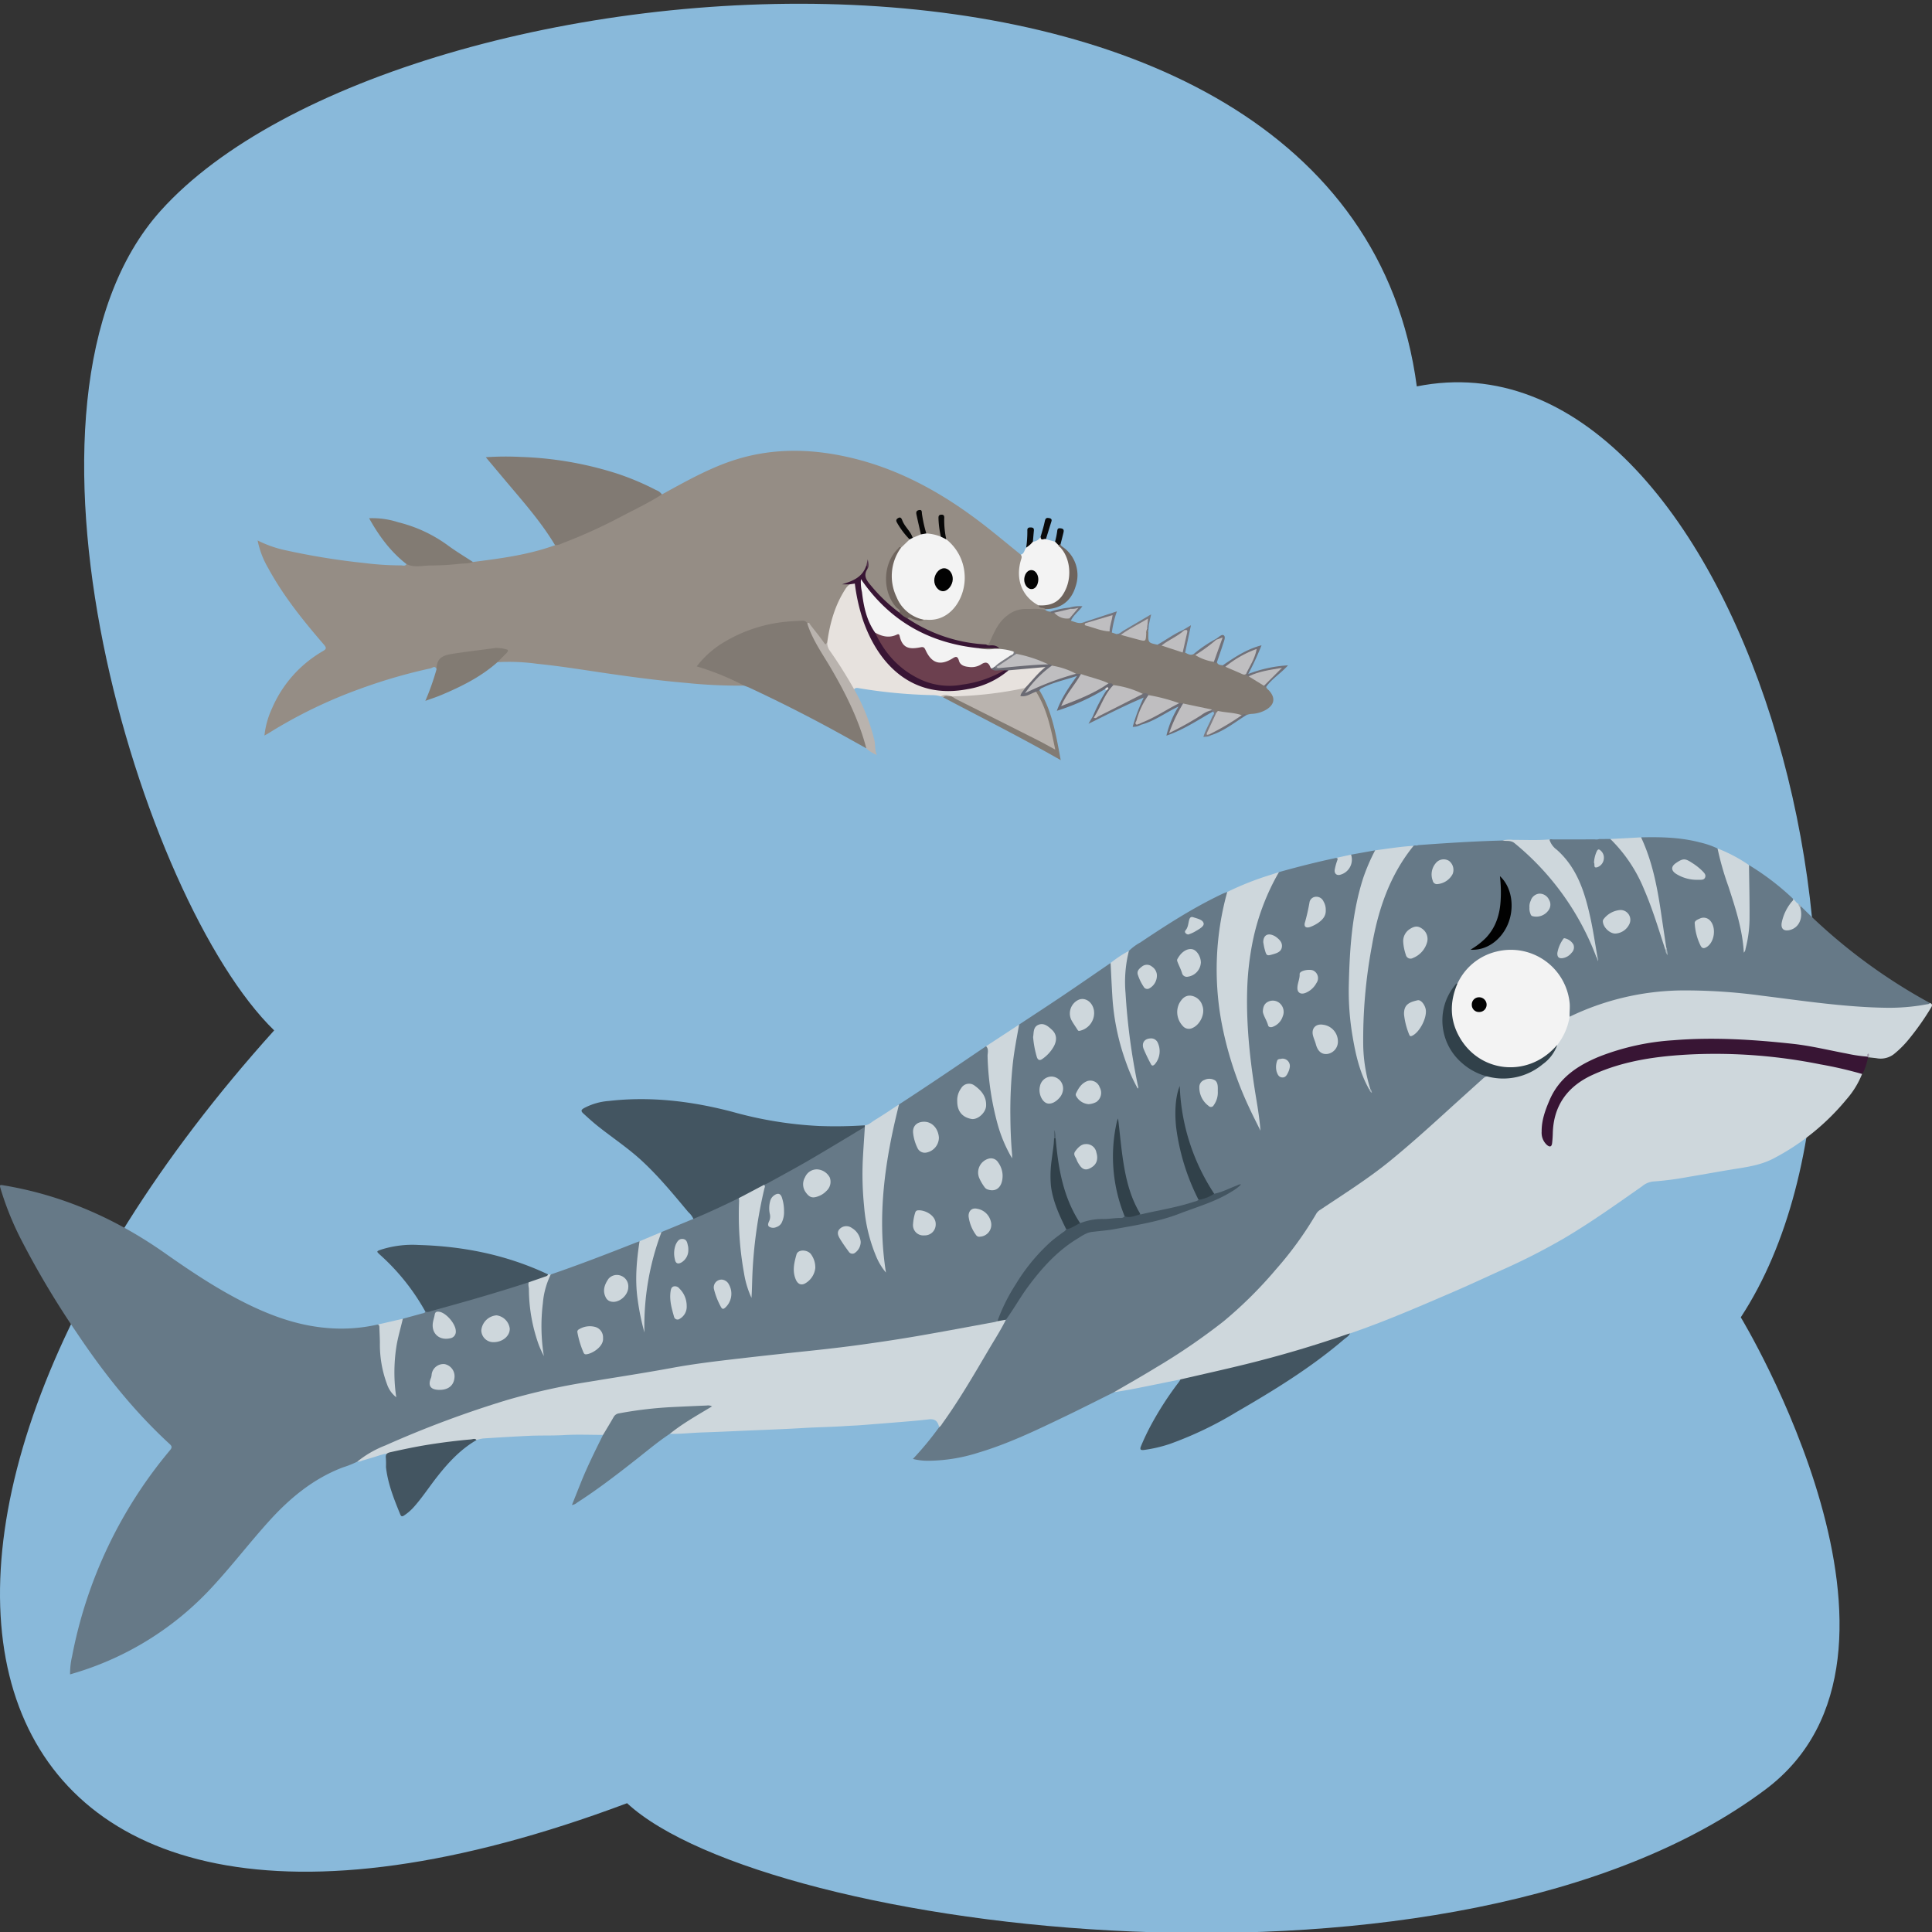 <svg xmlns="http://www.w3.org/2000/svg" width="600" height="600" viewBox="0 0 600 600">
  <rect x="0" y="0" width="600" height="600" fill="#333333" stroke="none"/>
  <title>character-wendel-and-sally-full</title>
  <g id="Background">
    <path d="M440,120C418.669-40.85,123.956-16.866,49.949,65.385-3.475,124.759,43.955,280,85.145,320-59.018,480-18.568,640,194.742,560c43.211,40,257.508,67.699,353.56-4.277,55.878-41.872-7.686-146.622-7.686-146.622C600,318.516,540,100,440,120Z" fill="#89b9da"/>
  </g>
  <g id="Olivia">
    <g>
      <path d="M509.653,260.048c6.162-.154,12.3-.008,18.309,1.578a26.341,26.341,0,0,1,5.439,1.878,3.063,3.063,0,0,1,.654,1.31c1.417,5.845,3.577,11.465,5.264,17.227a60.908,60.908,0,0,1,2.454,11.69,2.812,2.812,0,0,1-.075,1.431,68.55,68.55,0,0,0,1.042-6.883c.625-5.863.072-11.721.003-17.582-.008-.693-.185-1.453.425-2.031a79.784,79.784,0,0,1,13.711,10.487c.417.624-.129.998-.411,1.397a16.64,16.64,0,0,0-2.695,5.527,1.966,1.966,0,0,0,.328,2.135c.716.658,1.532.375,2.281.058a4.365,4.365,0,0,0,2.616-3.924c.095-.854-.18-1.689-.095-2.541.093-.199.214-.35.469-.272A173.652,173.652,0,0,0,599.331,311.481c-.133.864-.892.757-1.454.885a41.446,41.446,0,0,1-6.292.786,97.369,97.369,0,0,1-13.344-.076c-9.798-.644-19.514-2.003-29.244-3.262-5.127-.664-10.275-1.182-15.444-1.509a110.432,110.432,0,0,0-18.468.096,78.696,78.696,0,0,0-24.84,6.527,7.549,7.549,0,0,1-2.65.944c-.61-.252-.505-.796-.466-1.264a17.985,17.985,0,0,0-15.43-19.124,17.799,17.799,0,0,0-18.174,9.034,2.926,2.926,0,0,1-.747,1.101,15.335,15.335,0,0,0-4.171,8.278c-1.805,8.788,4.256,17.408,12.43,19.784.377.11.826.094,1.02.545-3.257,2.6-6.242,5.505-9.349,8.274q-3.672,3.272-7.305,6.586A209.552,209.552,0,0,1,421.32,368.587c-3.548,2.384-7.117,4.737-10.684,7.092a4.87,4.87,0,0,0-1.641,1.566,117.842,117.842,0,0,1-13.837,18.713,116.453,116.453,0,0,1-18.298,17.266A243.511,243.511,0,0,1,356.22,426.77c-3.142,1.84-6.232,3.769-9.526,5.339-.248.118-.515.151-.757.269-5.031,2.495-10.036,5.045-15.1,7.474-8.832,4.238-17.653,8.514-27.091,11.314a52.366,52.366,0,0,1-15.53,2.488,19.145,19.145,0,0,1-4.706-.566,96.867,96.867,0,0,0,8.147-9.86,11.576,11.576,0,0,1,1.581-2.49c6.302-9.183,11.816-18.846,17.455-28.433.523-.889,1.074-1.761,1.572-2.666a114.755,114.755,0,0,1,11.523-16.225,47.488,47.488,0,0,1,12.976-10.39c2.048-1.105,4.369-.963,6.574-1.304,6.626-1.023,13.29-1.903,19.658-4.073a148.678,148.678,0,0,0,14.922-5.526,40.783,40.783,0,0,0,6.286-3.611c-1.863.771-3.743,1.557-5.669,2.227a1.965,1.965,0,0,1-1.572.098,15.309,15.309,0,0,1-2.968-4.453,64.87,64.87,0,0,1-7.595-24.227,13.322,13.322,0,0,1-.177-3.459,37.7,37.7,0,0,0,.024,15.379,74.402,74.402,0,0,0,5.708,17.189,2.566,2.566,0,0,1,.397,1.403c-.263.631-.892.697-1.424.9-3.377,1.289-6.951,1.8-10.453,2.594-1.534.348-3.048.777-4.591,1.082a2.69,2.69,0,0,1-1.845.043,24.829,24.829,0,0,1-3.76-8.13,72.922,72.922,0,0,1-2.511-13.328c-.316-2.562-.601-5.129-.696-7.284-.03,1.631-.614,3.613-.812,5.656a48.541,48.541,0,0,0,1.965,19.507c.427,1.354,1.174,2.624,1.173,4.103-.425.826-1.228.748-1.979.858-2.579.379-5.196.131-7.777.523a40.359,40.359,0,0,1-4.078.827c-1.053-.509-1.432-1.565-1.961-2.479a35.022,35.022,0,0,1-3.263-7.794,61.712,61.712,0,0,1-2.746-16.24,15.216,15.216,0,0,0-.16-2.413,14.662,14.662,0,0,1,.158,2.411,50.661,50.661,0,0,1-.793,8.546,28.236,28.236,0,0,0,2.82,15.643c.582,1.26,1.187,2.509,1.653,3.817.075.694-.398,1.057-.881,1.397-6.924,4.859-11.958,11.341-16.119,18.58a66.351,66.351,0,0,0-4.023,8.219,2.135,2.135,0,0,1-.567.905,15.293,15.293,0,0,1-4.177,1.021c-12.916,2.471-25.876,4.691-38.902,6.5-7.533,1.046-15.106,1.779-22.668,2.594-14.054,1.513-28.106,3.02-42.012,5.664-9.244,1.758-18.591,2.934-27.838,4.699a212.967,212.967,0,0,0-25.905,7.09,300.93,300.93,0,0,0-31.823,12.73c-1.888.862-3.52,2.177-5.414,3.025a29.43,29.43,0,0,1-4.378,1.749c-9.258,3.498-16.595,9.6-23.114,16.829-5.9,6.543-11.271,13.536-17.244,20.021a95.005,95.005,0,0,1-42.98,27.027c-.427.13-.856.257-1.461.438a23.217,23.217,0,0,1,.617-5.599,140.501,140.501,0,0,1,30.38-63.978c.676-.818.737-1.217-.105-1.991-11.087-10.197-20.372-21.902-28.718-34.37A272.689,272.689,0,0,1,6.491,384.827a93.439,93.439,0,0,1-6.24-15.443c-.44-1.493-.431-1.482,1.104-1.224,18.31,3.082,34.793,10.426,49.909,21.05,8.168,5.741,16.472,11.282,25.465,15.712,7.764,3.825,15.83,6.697,24.508,7.464a50.873,50.873,0,0,0,15.965-1.02c.989-.201.894.588.89,1.095-.015,2.153.288,4.285.345,6.436a30.518,30.518,0,0,0,2.178,11.016,10.5,10.5,0,0,0,1.964,3.151,51.335,51.335,0,0,1,1.851-22.222,2.257,2.257,0,0,1,.67-1.288q2.944-.806,5.887-1.614c.415-.114.899-.104,1.128-.581,4.022-1.316,8.148-2.267,12.201-3.476,6.038-1.801,12.116-3.47,18.09-5.483.612-.206,1.236-.626,1.928-.193a8.706,8.706,0,0,1,.313,2.92,48.903,48.903,0,0,0,3.537,17.547c.227.537.318,1.112.549,1.645a15.722,15.722,0,0,1-.716-4.248c-.387-5.829-.292-11.635,1.408-17.297.326-1.086.447-2.329,1.622-2.975,8.823-3.021,17.517-6.382,26.19-9.8.458-.18.923-.343,1.385-.514.424.47.253,1.014.182,1.538a71.467,71.467,0,0,0-.855,8.823,58.437,58.437,0,0,0,1.426,13.203,23.022,23.022,0,0,1,.64,4.167c-.602-6.074.303-12.19,1.444-18.283a87.065,87.065,0,0,1,2.857-10.507,3.647,3.647,0,0,1,1.12-1.804l9.917-4.088c.566-.851,1.558-1.015,2.39-1.382,3.437-1.513,6.826-3.127,10.224-4.72.516-.242,1.054-.801,1.697-.198a1.58,1.58,0,0,1,.205.907,111.9,111.9,0,0,0,.238,11.564,69.996,69.996,0,0,0,2.702,16.023c.2.636.582,1.274.3,1.98a6.433,6.433,0,0,0-.027-2.055c.141-5.606.557-11.188,1.208-16.76.616-5.271,1.744-10.442,2.819-15.625-.008-.48.319-.698.694-.894,10.01-5.234,19.714-10.993,29.314-16.934.487-.302,1.06-.992,1.731-.197.01,2.826-.256,5.641-.42,8.454a85.656,85.656,0,0,0,1.671,24.074A33.009,33.009,0,0,0,274.529,393.843c-.434-3.157-.747-6.456-.879-9.776a126.369,126.369,0,0,1,2.594-29.56c.617-3.125,1.13-6.268,1.925-9.357a5.331,5.331,0,0,1,1.034-2.162c9.094-5.899,18.056-11.993,27.027-18.075.949.168.825.924.834,1.569a96.26,96.26,0,0,0,.916,11.924c.945,6.786,2.527,13.399,5.757,19.521.185.351.232.751.314.893a45.882,45.882,0,0,1-.595-8.671,143.71,143.71,0,0,1,.253-15.73,109.899,109.899,0,0,1,2.127-14.768,5.011,5.011,0,0,1,.66-1.46c4.574-3.023,9.17-6.016,13.717-9.079,4.921-3.315,9.797-6.695,14.693-10.047.606.785.384,1.715.44,2.59.264,4.065.37,8.14.891,12.189a73.369,73.369,0,0,0,6.619,22.587,182.371,182.371,0,0,1-3.249-22.827,111.624,111.624,0,0,1-.496-11.406,26.711,26.711,0,0,1,.976-5.958,2.034,2.034,0,0,1,.509-.935,15.646,15.646,0,0,1,3.555-2.62c8.212-5.504,16.52-10.853,25.487-15.093.481-.228.995-.389,1.493-.582.378.528.077,1.042-.056,1.544a87.48,87.48,0,0,0-2.73,27.48,93.913,93.913,0,0,0,4.415,23.492,127.504,127.504,0,0,0,7.833,19.038c.281.551.471,1.139.68,1.549a67.372,67.372,0,0,1-1.27-7.101c-.944-5.711-1.756-11.442-2.374-17.197-.277-2.584-.464-5.183-.578-7.779-.582-13.247.355-26.288,5.559-38.712.85-2.029,1.737-4.044,2.783-5.983a7.059,7.059,0,0,1,1.792-2.495c5.87-1.657,11.783-3.144,17.751-4.41.87-.189.737.394.634.871-.159.743-.46,1.45-.624,2.195-.141.639-.215,1.29.417,1.698a1.422,1.422,0,0,0,1.632-.265c1.797-1.232,3.166-2.696,2.503-5.132a.556.556,0,0,1,.084-.386l7.475-1.335c.254.578-.069,1.055-.31,1.519-3.683,7.085-5.273,14.748-6.287,22.569a130.93,130.93,0,0,0-1.176,17.692c.064,9.58.843,19.088,4.292,28.176.51,1.344,1.248,2.587,1.691,3.955.084.382.53.655.455.879.003-.251-.362-.605-.483-1.033a34.863,34.863,0,0,1-2.032-9.842,77.825,77.825,0,0,1,.02-13.969c1.002-11.487,2.048-22.972,5.92-33.963a57.18,57.18,0,0,1,8.178-15.851,4.645,4.645,0,0,1,1.666-1.529l.011-.005c.437-.258.96.033,1.398-.217,7.332-.549,14.67-1.016,22.018-1.302,1.389-.054,2.779-.087,4.169-.129a5.966,5.966,0,0,1,4.966,1.316c3.465,2.64,6.234,5.941,9.193,9.058a61.334,61.334,0,0,1,9.35,12.785c2.3,4.202,4.644,8.404,5.888,13.085a6.055,6.055,0,0,1,.26.865,12.189,12.189,0,0,0-.357-1.261c-1.319-4.679-1.642-9.554-2.88-14.247a48.042,48.042,0,0,0-4.905-12.643,16.504,16.504,0,0,0-2.989-3.802,43.116,43.116,0,0,1-3.55-3.878c-.323-.376-.669-.829-.443-1.336.235-.527.801-.279,1.217-.28,4.327-.017,8.653-.007,12.98-.016a3.026,3.026,0,0,0,1.332-.1l3.46-.02a12.558,12.558,0,0,1,3.52,3.27c4.146,4.897,6.769,10.634,9.021,16.551,1.814,4.767,3.392,9.617,4.772,14.527a6.672,6.672,0,0,0,.335,1.448c-.268-.664-.269-1.554-.579-2.372-1.053-5.135-1.569-10.353-2.513-15.505a78.578,78.578,0,0,0-4.477-16.281C509.906,261.521,509.376,260.874,509.653,260.048Z" fill="#667987"/>
      <path d="M487.454,315.761a82.049,82.049,0,0,1,34.472-8.173,175.704,175.704,0,0,1,25.133,1.618c7.888.974,15.757,2.102,23.674,2.862,4.788.46,9.581.806,14.379.889a63.615,63.615,0,0,0,13.282-1.058c.323-.063.742-.024.938-.418.851.291.783.793.387,1.446a83.326,83.326,0,0,1-6.858,9.745,30.939,30.939,0,0,1-4.737,4.729,6.723,6.723,0,0,1-5.337,1.241c-.799-.107-1.599-.174-2.398-.27-.242-.559-.464-.035-.7.016a37.117,37.117,0,0,1-7.864-1.125,161.238,161.238,0,0,0-21.741-3.359c-4.357-.276-8.708-.597-13.071-.808-2.746-.133-5.492-.302-8.23-.188-9.869.411-19.697,1.154-29.113,4.499A44.402,44.402,0,0,0,489.495,332.35c-6.477,4.389-9.355,10.802-10.322,18.266a5.472,5.472,0,0,0,.944,3.978c.257.358.547.824,1.051.724.559-.111.485-.689.539-1.111.227-1.781.187-3.581.434-5.364a18.917,18.917,0,0,1,6.558-11.734c3.621-3.24,8.059-4.876,12.606-6.237a100.714,100.714,0,0,1,21.8-3.668,145.551,145.551,0,0,1,15.937-.168,169.555,169.555,0,0,1,29.045,3.662c2.951.631,5.904,1.254,8.828,2.001.516.132,1.215.069,1.369.834a26.98,26.98,0,0,1-4.823,7.862,73.157,73.157,0,0,1-22.508,18.296c-3.587,1.924-7.497,2.611-11.455,3.231-5.04.791-10.056,1.738-15.091,2.565a96.894,96.894,0,0,1-11.047,1.445,6.298,6.298,0,0,0-3.383,1.471c-7.901,5.538-15.763,11.138-24.072,16.066a201.539,201.539,0,0,1-19.67,10.027c-4.992,2.264-9.96,4.586-14.994,6.754-9.774,4.21-19.537,8.452-29.575,12.019-.801.285-1.608.557-2.412.835a6.677,6.677,0,0,1-1.775.945q-12.386,4.226-25.032,7.596c-7.911,2.094-15.877,3.964-23.881,5.669-.639.136-1.294.446-1.963.08-4.864.984-9.725,1.986-14.595,2.944-2.014.396-4.047.697-6.071,1.042,4.34-2.542,8.727-5.01,13.011-7.642a195.851,195.851,0,0,0,21.024-14.367,130.227,130.227,0,0,0,16.248-16.109,110.646,110.646,0,0,0,12.614-17.423,3.617,3.617,0,0,1,1.26-1.172c7.313-4.908,14.79-9.581,21.628-15.165,5.57-4.549,10.929-9.334,16.248-14.167q6.134-5.573,12.296-11.116c.488-.439.966-.969,1.738-.887.506-.4,1.038-.114,1.553-.044,7.656,1.047,13.883-1.397,18.593-7.546a6.827,6.827,0,0,0,1.153-2.115c.488-1.463,1.775-2.445,2.288-3.931a25.509,25.509,0,0,0,1.278-4.094C486.925,316.276,486.797,315.716,487.454,315.761Z" fill="#ced7dc"/>
      <path d="M309.754,410.316a8.574,8.574,0,0,1-.9.265c-7.775,1.422-15.542,2.891-23.33,4.238-6.727,1.164-13.48,2.17-20.249,3.074-5.569.744-11.153,1.344-16.74,1.928q-9.586,1.001-19.16,2.107c-6.871.801-13.746,1.606-20.552,2.863-8.703,1.607-17.453,2.928-26.182,4.377a204.268,204.268,0,0,0-25.235,5.639,325.472,325.472,0,0,0-37.748,14.095,32.365,32.365,0,0,0-8.714,5.032,3.125,3.125,0,0,0,1.555-.333c1.885-.553,3.77-1.106,5.639-1.71.16-.052.305-.09.442-.121.105-.032.195-.078.304-.108a6.071,6.071,0,0,1,2.235-.18,8.232,8.232,0,0,1,.884-.243,185.111,185.111,0,0,1,25.995-4.025,12.333,12.333,0,0,1,2.079-.491c4.773-.303,9.547-.594,14.324-.816,3.581-.166,7.165-.016,10.755-.228,4.029-.238,8.083-.059,12.126-.061.847-.158,1.032-.94,1.368-1.528.69-1.208,1.358-2.426,2.11-3.598a2.636,2.636,0,0,1,1.828-1.248,154.811,154.811,0,0,1,15.519-1.92c2.735-.224,5.481-.074,8.209-.439a12.601,12.601,0,0,1,3.864.077,114.539,114.539,0,0,0-10.901,6.881c-.529.381-1.229.634-1.266,1.45,3.412.073,6.804-.339,10.206-.442,4.351-.132,8.696-.348,13.044-.537,6.05-.262,12.101-.465,18.147-.829,4.433-.267,8.88-.315,13.31-.622,1.476-.102,2.955-.136,4.43-.25,4.374-.338,8.748-.676,13.119-1.042,2.719-.227,5.44-.458,8.15-.775,1.84-.216,2.808.443,3.24,2.431a2.734,2.734,0,0,0,.883-.991c5.361-7.426,9.936-15.342,14.579-23.214,1.794-3.041,3.711-6.013,5.282-9.181A2.525,2.525,0,0,0,309.754,410.316Z" fill="#ced7dc"/>
      <path d="M229.457,372.086c-4.654,2.255-9.328,4.465-14.105,6.452a6.601,6.601,0,0,0-1.603-2.121c-4.61-5.516-9.17-11.075-14.473-15.971-4.241-3.915-9.059-7.093-13.561-10.674-1.585-1.261-3.08-2.619-4.573-3.986-.878-.804-.577-1.179.233-1.649A19.39,19.39,0,0,1,189.09,341.912c13.017-1.488,25.784.078,38.366,3.378A121.577,121.577,0,0,0,254.29,349.684a136.591,136.591,0,0,0,14.311-.211c.212.169.171.332-.011.492-5.691,3.408-11.353,6.866-17.084,10.206-4.257,2.481-8.602,4.813-12.914,7.201-.424.235-.888.397-1.334.593a.723.723,0,0,1-.291.434A43.878,43.878,0,0,1,229.457,372.086Z" fill="#435561"/>
      <path d="M366.604,428.392c6.741-1.564,13.499-3.056,20.218-4.709q16.044-3.947,31.66-9.36c.253-.087.516-.147.774-.22-.369.876-1.21,1.29-1.877,1.862-10.281,8.81-21.775,15.846-33.452,22.604a113.749,113.749,0,0,1-20.619,9.858,43.285,43.285,0,0,1-7.991,1.864c-1.378.187-1.286-.403-.941-1.246a71.988,71.988,0,0,1,3.312-6.9,100.867,100.867,0,0,1,8.433-12.955A8.696,8.696,0,0,0,366.604,428.392Z" fill="#435561"/>
      <path d="M397.185,270.845a71.836,71.836,0,0,0-8.013,20.882,88.442,88.442,0,0,0-1.846,15.714c-.333,11.6,1.016,23.055,2.921,34.466.508,3.041.96,6.09,1.204,9.236-1.171-2.382-2.393-4.741-3.503-7.151a110.358,110.358,0,0,1-8.596-26.529,89.974,89.974,0,0,1,1.779-40.453,92.575,92.575,0,0,1,13.775-5.413C395.666,271.344,396.426,271.095,397.185,270.845Z" fill="#ced7dc"/>
      <path d="M164.255,398.202c-10.06,3.3-20.244,6.184-30.452,8.985a2.411,2.411,0,0,1-1.687.174,67.874,67.874,0,0,0-14.138-17.711c-1.091-1.007-1.096-1.055.302-1.548a32.169,32.169,0,0,1,11.726-1.463c14.005.391,27.488,3.121,40.21,9.14a.534.534,0,0,1-.278.682A15.038,15.038,0,0,1,164.255,398.202Z" fill="#435561"/>
      <path d="M578.283,333.532a124.744,124.744,0,0,0-12.989-2.993,165.095,165.095,0,0,0-39.486-3.114c-10.746.497-21.381,1.873-31.272,6.41-7.643,3.506-12.07,9.427-12.3,18.068-.027,1.029-.093,2.061-.213,3.083-.135,1.158-.689,1.361-1.607.597a5.099,5.099,0,0,1-1.641-4.118c-.052-3.487,1.108-6.677,2.464-9.833,2.983-6.944,8.713-10.727,15.384-13.477a76.089,76.089,0,0,1,23.091-5.1c12.392-1.003,24.74-.224,37.062,1.117,5.639.614,11.152,1.984,16.72,3.02a46.761,46.761,0,0,0,6.398.955c.243-.051.38.001.277.284C579.65,330.172,579.364,331.999,578.283,333.532Z" fill="#381534"/>
      <path d="M187.283,445.62c1.1-1.847,2.223-3.681,3.288-5.549a2.25,2.25,0,0,1,1.698-1.145A123.233,123.233,0,0,1,208.589,436.987q5.457-.266,10.915-.489a2.485,2.485,0,0,1,1.61.271c-4.566,2.759-9.085,5.276-13.102,8.526-3.599,2.386-6.901,5.161-10.287,7.824-6.004,4.723-12.047,9.388-18.484,13.521a3.102,3.102,0,0,1-1.621.754c.952-2.387,1.853-4.655,2.76-6.92C182.415,455.4,184.852,450.511,187.283,445.62Z" fill="#667a87"/>
      <path d="M425.25,338.371c-2.93-5.105-4.219-10.718-5.181-16.442a83.427,83.427,0,0,1-1.191-15.648c.252-11.424.963-22.822,4.548-33.819a59.89,59.89,0,0,1,3.632-8.38c3.971-.524,7.928-1.167,11.934-1.397-7.415,9.122-11.013,19.844-12.961,31.196a157.404,157.404,0,0,0-2.665,31.006,48.523,48.523,0,0,0,2.167,13.214C425.618,338.378,425.501,338.445,425.25,338.371Z" fill="#ced7dc"/>
      <path d="M119.868,455.599a25.632,25.632,0,0,0-.038-2.81c-.13-1.111.288-1.547,1.373-1.788,3.892-.866,7.79-1.696,11.726-2.328q6.638-1.064,13.338-1.653c.56-.048,1.222-.423,1.731.195-4.994,2.889-8.808,7.032-12.315,11.502-2.379,3.033-4.485,6.275-7.046,9.17a15.501,15.501,0,0,1-3.123,2.742c-.53.347-.896.452-1.209-.312C122.355,465.55,120.435,460.778,119.868,455.599Z" fill="#435561"/>
      <path d="M268.59,349.966l.011-.492c1.24-.106,2.075-1.016,3.048-1.607,2.561-1.556,5.042-3.244,7.554-4.88-4.311,17.1-6.9,34.336-4.063,52.221a19.053,19.053,0,0,1-3.01-4.949,50.449,50.449,0,0,1-3.772-15.605,98.268,98.268,0,0,1-.405-14.506C268.126,356.752,268.375,353.36,268.59,349.966Z" fill="#ced7dc"/>
      <path d="M493.856,284.773c-1.734-7.802-4.093-15.327-10.417-20.905a6.131,6.131,0,0,1-2.224-3.044l.128 0c-.051-.032-.098-.069-.148-.103-.322.018-.643.02-.965.042-3.429.234-6.885.047-10.329.077a8.879,8.879,0,0,0-3.315.194c1.217.275,2.446-.173,3.694.758A83.873,83.873,0,0,1,495.831,297.417c.247.086.356.022.274-.25C495.365,293.033,494.767,288.868,493.856,284.773Z" fill="#ced7dc"/>
      <path d="M316.495,318.192c-.706,3.959-1.485,7.902-1.937,11.908a140.393,140.393,0,0,0-.774,16.886c.03,3.851.19,7.695.529,11.532.026.292.003.588.003,1.217a43.927,43.927,0,0,1-4.571-10.866,88.835,88.835,0,0,1-3.044-20.789c-.041-1.037.47-2.236-.471-3.166Q311.362,321.552,316.495,318.192Z" fill="#ced7dc"/>
      <path d="M543.168,268.667c.066,5.332.202,10.665.172,15.996a38.437,38.437,0,0,1-1.239,9.965,2.128,2.128,0,0,1-.544,1.238c-.388-7.196-2.611-13.905-4.802-20.628a91.369,91.369,0,0,1-3.354-11.735A47.128,47.128,0,0,1,543.168,268.667Z" fill="#ced7dc"/>
      <path d="M509.653,260.048c3.467,7.386,4.995,15.283,6.177,23.271q.805,5.442,1.627,10.882c.036.303.399.712-.257.792-2.078-6.298-3.958-12.663-6.604-18.764a46.327,46.327,0,0,0-10.486-15.669Z" fill="#ced7dc"/>
      <path d="M350.595,295.304a39.408,39.408,0,0,0-1.05,13.07,198.436,198.436,0,0,0,3.86,28.869c.054.242.236.481-.06.832a50.65,50.65,0,0,1-3.535-7.843,72.986,72.986,0,0,1-4.381-21.107c-.204-3.351-.352-6.706-.525-10.059A35.58,35.58,0,0,1,350.595,295.304Z" fill="#ced7dc"/>
      <path d="M125.101,409.555c-.665,2.918-1.556,5.779-2.015,8.751a52.47,52.47,0,0,0-.027,15.625,8.568,8.568,0,0,1-2.853-4.018,35.234,35.234,0,0,1-2.222-13.02c-.027-1.564-.121-3.128-.164-4.692-.012-.446-.07-.807-.619-.834Q121.151,410.461,125.101,409.555Z" fill="#ced7dc"/>
      <path d="M205.434,382.626a82.389,82.389,0,0,0-5.299,31.193,75.001,75.001,0,0,1-2.074-10.024c-.913-6.139-.381-12.227.559-18.306Q202.028,384.057,205.434,382.626Z" fill="#ced7dc"/>
      <path d="M164.255,398.202c1.597-.55,3.199-1.089,4.79-1.657.442-.158.978-.214,1.171-.766l.831.023a24.703,24.703,0,0,0-2.447,8.858,58.488,58.488,0,0,0,.301,16.499c-.284-.589-.583-1.171-.849-1.768-.292-.654-.577-1.311-.824-1.982a51.874,51.874,0,0,1-2.974-17.095C164.24,399.614,163.917,398.902,164.255,398.202Z" fill="#ced7dc"/>
      <path d="M559.067,281.833c.98,3.361-.416,6.342-3.284,7.006-1.847.428-2.776-.439-2.454-2.298a14.746,14.746,0,0,1,3.01-6.375c.232-.308.657-.517.54-1.011.6.492.963,1.229,1.671,1.61A2.836,2.836,0,0,1,559.067,281.833Z" fill="#ced7dc"/>
      <path d="M419.583,265.418a4.856,4.856,0,0,1-3.564,6.293c-.984.179-1.683-.488-1.512-1.621a18.622,18.622,0,0,1,.769-2.823c.132-.417.341-.779-.339-.831Q417.26,265.926,419.583,265.418Z" fill="#ced7dc"/>
      <path d="M580.172,328.433l-.277-.284c.087-.31-.179-.718.341-.982.372.361.14.807.153,1.204A.478.478,0,0,1,580.172,328.433Z" fill="#a09aa9"/>
      <path d="M559.067,281.833a1.486,1.486,0,0,1-.517-1.069,1.768,1.768,0,0,1,.821.77Z" fill="#a1acb4"/>
      <path d="M487.454,315.761a19.179,19.179,0,0,1-3.817,8.749c-1.913,3.231-4.924,5.069-8.339,6.254a18.618,18.618,0,0,1-24.72-17.944,13.515,13.515,0,0,1,1.629-6.858,1.166,1.166,0,0,1,.367-.387,17.91,17.91,0,0,1,12.206-10.063,18.361,18.361,0,0,1,22.701,16.105C487.596,313.016,487.384,314.381,487.454,315.761Z" fill="#f3f3f3"/>
      <path d="M312.403,409.842l-2.649.474a55.799,55.799,0,0,1,5.643-11.382A58.596,58.596,0,0,1,326.153,385.8c1.253-1.137,2.655-2.113,4.012-3.132a2.619,2.619,0,0,0,.963-.901c1.406-.713,2.678-1.729,4.325-1.894a18.705,18.705,0,0,1,7.037-1.305c1.882.044,3.725-.352,5.599-.315a1.45,1.45,0,0,0,1.18-.53c1.638-.02,3.192-.79,4.861-.54,5.632-1.339,11.383-2.188,16.891-4.039a2.35,2.35,0,0,0,1.2-.534,26.481,26.481,0,0,1,4.862-1.883c2.453-.46,4.633-1.67,6.945-2.517.403-.147.752-.49,1.391-.361a13.05,13.05,0,0,1-2.822,2.147c-5.061,3.204-10.804,4.793-16.327,6.924-6.499,2.507-13.325,3.546-20.109,4.79-2.329.427-4.708.581-7.062.878-1.762.222-3.152,1.268-4.601,2.152-6.165,3.763-10.881,9.001-15.139,14.724C316.869,402.814,314.859,406.475,312.403,409.842Z" fill="#435561"/>
      <path d="M452.573,305.575c-2.351,5.567-2.354,11.096.626,16.408,6.246,11.132,20.911,12.724,29.695,3.297.243-.261.495-.514.743-.77A12.572,12.572,0,0,1,479.1,330.51a19.129,19.129,0,0,1-17.094,3.82,18.896,18.896,0,0,1-8.17-4.372,17.384,17.384,0,0,1-5.587-9.839,17.177,17.177,0,0,1,3.741-14.303C452.134,305.634,452.215,305.261,452.573,305.575Z" fill="#31414a"/>
      <path d="M229.457,372.086q3.901-2.06,7.802-4.12c.515.359.208.799.111,1.21a142.318,142.318,0,0,0-3.711,26.801c-.099,2.355-.114,4.713-.28,7.086a29.199,29.199,0,0,1-2.305-7.607,101.099,101.099,0,0,1-1.54-22.441A7.681,7.681,0,0,0,229.457,372.086Z" fill="#ced7dc"/>
      <path d="M377.084,370.728a11.93,11.93,0,0,1-4.862,1.883,68.748,68.748,0,0,1-6.953-22.462c-.435-3.891-.412-9.243,1.114-12.89A64.806,64.806,0,0,0,377.084,370.728Z" fill="#31414a"/>
      <path d="M354.131,377.184c-1.611.263-3.147,1.205-4.861.54a49.073,49.073,0,0,1-2.4-29.444,8.921,8.921,0,0,1,.359-.948c.584,4.792.959,9.352,1.684,13.875.871,5.431,2.206,10.688,5.042,15.473A2.655,2.655,0,0,1,354.131,377.184Z" fill="#31414a"/>
      <path d="M335.454,379.874c-1.455.601-2.704,1.67-4.325,1.894-2.119-4.3-4.141-8.632-4.75-13.465a34.697,34.697,0,0,1,.26-8.283c.246-2.17.662-4.321.706-6.513a.293.293,0,0,1,.496.007C328.642,362.798,330.177,371.872,335.454,379.874Z" fill="#31414a"/>
      <path d="M465.81,272.093c3.749,3.427,4.686,9.857,2.399,15.096-2.165,4.958-6.748,8.092-11.527,7.741a23.866,23.866,0,0,0,4.75-3.64c3.133-3.291,4.37-7.335,4.61-11.746A42.332,42.332,0,0,0,465.81,272.093Z" fill="#010101"/>
      <path d="M297.28,342.041a6.297,6.297,0,0,1,1.218-4.082,2.821,2.821,0,0,1,4.223-.769c2.127,1.52,3.669,3.451,3.52,6.257-.114,2.169-2.667,4.399-4.567,4.053C298.829,346.983,297.273,345.082,297.28,342.041Z" fill="#ced7dc"/>
      <path d="M365.604,313.93a6.271,6.271,0,0,1,.651-2.378c.769-1.345,1.798-2.463,3.466-2.345a4.296,4.296,0,0,1,3.688,3.125c.931,2.407-.649,5.844-3.03,6.891a2.474,2.474,0,0,1-3.052-.592A6.328,6.328,0,0,1,365.604,313.93Z" fill="#ced7dc"/>
      <path d="M287.031,348.368c2.435.01,4.357,2.088,4.553,4.924a4.759,4.759,0,0,1-4.033,4.672,2.48,2.48,0,0,1-2.637-1.484,13.914,13.914,0,0,1-1.338-4.621C283.363,349.723,284.747,348.359,287.031,348.368Z" fill="#ced7dc"/>
      <path d="M311.368,365.032c.019,3.546-1.925,5.269-4.562,4.391a1.804,1.804,0,0,1-.976-.659,14.242,14.242,0,0,1-1.756-3.006,4.46,4.46,0,0,1,3.08-5.956,2.593,2.593,0,0,1,2.806,1.159A7.222,7.222,0,0,1,311.368,365.032Z" fill="#ced7dc"/>
      <path d="M320.84,322.065c.248-1.299-.053-3.111,1.664-3.808,1.694-.687,3.009.47,4.173,1.542,1.452,1.336,1.658,3.112.663,5.042a11.501,11.501,0,0,1-3.675,4.054c-1.075.768-1.55-.114-1.731-.861A30.377,30.377,0,0,1,320.84,322.065Z" fill="#ced7dc"/>
      <path d="M153.314,416.823a3.733,3.733,0,0,1-3.839-3.64,5.147,5.147,0,0,1,4.716-4.694,4.756,4.756,0,0,1,4.12,4.126C158.354,414.909,156.1,416.807,153.314,416.823Z" fill="#ced7dc"/>
      <path d="M253.72,363.155a4.705,4.705,0,0,1,3.988,2.568,3.832,3.832,0,0,1-1.083,4.164,6.369,6.369,0,0,1-2.33,1.559c-1.889.757-2.864.516-4.042-1.133a4.249,4.249,0,0,1-.245-4.701A3.983,3.983,0,0,1,253.72,363.155Z" fill="#ced7dc"/>
      <path d="M339.796,314.641a5.669,5.669,0,0,1-4.286,5.44c-.315.07-.598.169-.821-.189-.661-1.06-1.412-2.072-1.993-3.173a4.675,4.675,0,0,1,2.151-6.169c2.062-.999,4.435.571,4.888,3.244A6.722,6.722,0,0,1,339.796,314.641Z" fill="#ced7dc"/>
      <path d="M435.774,292.447a4.468,4.468,0,0,1,1.853-3.785c1.607-1.089,2.656-1.191,3.955-.295a3.892,3.892,0,0,1,1.659,4.099A7.397,7.397,0,0,1,438.792,297.518a1.49,1.49,0,0,1-2.194-.983A15.6,15.6,0,0,1,435.774,292.447Z" fill="#ced7dc"/>
      <path d="M415.499,323.479a3.85,3.85,0,0,1-3.281,3.838c-1.805.194-2.997-.853-3.576-3.053-.238-.905-.656-1.764-.884-2.671-.561-2.225.865-3.729,3.126-3.354A5.225,5.225,0,0,1,415.499,323.479Z" fill="#ced7dc"/>
      <path d="M253.197,393.811a6.29,6.29,0,0,1-2.939,4.636c-1.353.88-2.479.383-3.102-1.047-1.161-2.663-.518-5.269.206-7.835.428-1.515,3.103-1.587,4.373-.215A6.924,6.924,0,0,1,253.197,393.811Z" fill="#ced7dc"/>
      <path d="M436.036,315.053c-.095-3.012,1.507-3.796,4.222-4.413.938-.213,2.102,1.147,2.472,2.626.634,2.54-1.823,7.394-4.244,8.429-.428.183-.61.107-.816-.313A22.847,22.847,0,0,1,436.036,315.053Z" fill="#ced7dc"/>
      <path d="M187.276,415.558c.265,2.675-3.508,4.961-5.301,5.035-.453.019-.634-.249-.778-.601A28.653,28.653,0,0,1,179.333,413.84a.839.839,0,0,1,.451-.993,6.433,6.433,0,0,1,5.059-.753A3.346,3.346,0,0,1,187.276,415.558Z" fill="#ced7dc"/>
      <path d="M136.536,431.639c-2.855.007-3.756-1.307-2.649-3.827a5.099,5.099,0,0,0,.173-1.046,3.697,3.697,0,0,1,4.055-3.126,3.853,3.853,0,0,1,3.034,4.154C140.944,430.239,139.273,431.632,136.536,431.639Z" fill="#ced7dc"/>
      <path d="M195.12,399.706c-.017,2.701-3.099,5.194-5.503,4.471a2.328,2.328,0,0,1-1.487-1.249c-1.09-2.133-.361-4.032.843-5.786a3.432,3.432,0,0,1,3.928-.93A3.515,3.515,0,0,1,195.12,399.706Z" fill="#ced7dc"/>
      <path d="M326.678,334.331a3.731,3.731,0,0,1,3.457,4.116,4.501,4.501,0,0,1-1.052,2.425c-1.344,1.576-3.025,2.243-4.196,1.663-1.508-.746-2.417-3.169-1.929-5.147A3.698,3.698,0,0,1,326.678,334.331Z" fill="#ced7dc"/>
      <path d="M503.215,282.608a3.056,3.056,0,0,1,2.687,4.591,5.082,5.082,0,0,1-3.968,2.703c-1.854.265-4.201-1.973-4.152-3.903a1.132,1.132,0,0,1,.181-.491A7.268,7.268,0,0,1,503.215,282.608Z" fill="#ced7dc"/>
      <path d="M372.94,298.896a4.687,4.687,0,0,1-4,4.419,1.536,1.536,0,0,1-1.788-.905c-.381-1.4-1.108-2.643-1.573-3.997a.892.892,0,0,1,.185-.752,7.247,7.247,0,0,1,.584-.904c1.168-1.568,2.832-2.329,4.147-1.907C371.781,295.263,372.914,297.138,372.94,298.896Z" fill="#ced7dc"/>
      <path d="M300.796,377.67c.001-1.681,1.08-2.656,2.683-2.277a5.248,5.248,0,0,1,4.218,3.896,3.702,3.702,0,0,1-3.38,4.771,1.173,1.173,0,0,1-1.084-.364A12.36,12.36,0,0,1,300.796,377.67Z" fill="#ced7dc"/>
      <path d="M141.548,413.33a2.072,2.072,0,0,1-1.798,2.295c-3.415.747-5.908-1.618-5.284-5.035.144-.788.411-1.554.544-2.344.158-.939.774-.98,1.494-.85C138.631,407.782,141.507,411.174,141.548,413.33Z" fill="#ced7dc"/>
      <path d="M283.55,380.181a15.37,15.37,0,0,1,.644-3.496c.119-.394.305-.733.796-.795,1.988-.25,5.803,1.442,5.6,4.5a3.377,3.377,0,0,1-3.52,3.268A3.191,3.191,0,0,1,283.55,380.181Z" fill="#ced7dc"/>
      <path d="M526.91,273.237a12.253,12.253,0,0,1-6.371-1.849c-1.625-1.056-1.626-2.285-.058-3.357,2.184-1.493,2.833-1.502,5.034-.04a17.998,17.998,0,0,1,3.161,2.492c.524.55,1.18,1.129.877,1.97-.323.897-1.215.757-1.969.783C527.359,273.243,527.134,273.237,526.91,273.237Z" fill="#ced7dc"/>
      <path d="M338.085,342.909a4.845,4.845,0,0,1-3.918-2.587.953.953,0,0,1-.053-.643c.784-1.694,1.741-3.27,3.609-3.959a3.076,3.076,0,0,1,3.79,1.95,3.473,3.473,0,0,1-1.005,4.545A5.811,5.811,0,0,1,338.085,342.909Z" fill="#ced7dc"/>
      <path d="M411.724,282.611c.102,1.822-.951,2.977-2.256,3.93a11.409,11.409,0,0,1-2.249,1.208c-1.545.661-2.426.152-1.926-1.381a60.545,60.545,0,0,0,1.399-6.226,2.104,2.104,0,0,1,2.083-1.648,2.402,2.402,0,0,1,2.252,1.452A4.987,4.987,0,0,1,411.724,282.611Z" fill="#ced7dc"/>
      <path d="M526.322,286.862c-.175-.78.637-1.198,1.497-1.555a2.685,2.685,0,0,1,3.121.438c2.181,2.078,1.601,6.901-.991,8.406-.801.465-1.35.436-1.825-.484A17.603,17.603,0,0,1,526.322,286.862Z" fill="#ced7dc"/>
      <path d="M337.049,355.319a3.145,3.145,0,0,1,3.437,2.577c.601,1.989.157,3.537-1.299,4.522-1.783,1.207-2.967.974-4.087-.828a6.812,6.812,0,0,1-.747-1.421c-.273-.833-1.173-1.578-.455-2.586C334.785,356.34,335.832,355.347,337.049,355.319Z" fill="#ced7dc"/>
      <path d="M267.298,385.704a4.178,4.178,0,0,1-1.654,3.279A1.327,1.327,0,0,1,263.62,388.758c-.982-1.333-1.952-2.684-2.8-4.103-.576-.965-1.024-2.068.03-3.068a2.891,2.891,0,0,1,3.703-.221A5.588,5.588,0,0,1,267.298,385.704Z" fill="#ced7dc"/>
      <path d="M243.488,376.157a7.315,7.315,0,0,1-.568,3.192,2.771,2.771,0,0,1-1.772,1.715,2.355,2.355,0,0,1-2.314-.127c-.586-.506-.128-1.314.109-1.872a3.468,3.468,0,0,0,.11-2.163,8.516,8.516,0,0,1,.119-3.847,3.105,3.105,0,0,1,1.155-1.758c1.263-.945,2.154-.675,2.566.824A13.018,13.018,0,0,1,243.488,376.157Z" fill="#ced7dc"/>
      <path d="M446.48,274.555a1.318,1.318,0,0,1-1.534-1.073,5.39,5.39,0,0,1,.934-5.409,3.133,3.133,0,0,1,4.119-.72,3.506,3.506,0,0,1,1.136,4.074A5.894,5.894,0,0,1,446.48,274.555Z" fill="#ced7dc"/>
      <path d="M213.256,405.615a4.28,4.28,0,0,1-2.13,3.931,1.12,1.12,0,0,1-1.772-.528c-.739-2.611-1.517-5.245-1.088-8.024.098-.637.238-1.267.955-1.485a1.737,1.737,0,0,1,1.787.674A7.512,7.512,0,0,1,213.256,405.615Z" fill="#ced7dc"/>
      <path d="M392.189,314.232c.03-1.728.594-2.72,1.86-3.24a3.281,3.281,0,0,1,3.586.763,3.567,3.567,0,0,1,.74,3.863,5.083,5.083,0,0,1-3.266,3.322c-.503.145-1.143.041-1.279-.47C393.406,316.882,392.396,315.503,392.189,314.232Z" fill="#ced7dc"/>
      <path d="M378.199,338.954a6.708,6.708,0,0,1-1.269,4.281.961.961,0,0,1-1.588.211,7.073,7.073,0,0,1-2.879-5.78,2.332,2.332,0,0,1,1.571-2.28,3.453,3.453,0,0,1,3.357.166C378.341,336.339,378.197,337.745,378.199,338.954Z" fill="#ced7dc"/>
      <path d="M474.987,281.827a4.095,4.095,0,0,1,.389-2.093,3.091,3.091,0,0,1,2.627-2.2,3.227,3.227,0,0,1,3.04,1.849,2.96,2.96,0,0,1-.202,3.4,4.634,4.634,0,0,1-4.879,1.747.842.842,0,0,1-.618-.618A4.378,4.378,0,0,1,474.987,281.827Z" fill="#ced7dc"/>
      <path d="M224.275,397.402a2.695,2.695,0,0,1,2.091,1.492,5.846,5.846,0,0,1-1.146,7.214c-.594.512-.926.495-1.325-.225a22.689,22.689,0,0,1-2.155-5.477A2.411,2.411,0,0,1,224.275,397.402Z" fill="#ced7dc"/>
      <path d="M402.924,306.68c.052-1.436.78-2.761.688-4.224a.612.612,0,0,1,.144-.365c.648-.84,3.341-1.204,4.269-.585a2.612,2.612,0,0,1,.821,3.763,6.718,6.718,0,0,1-3.436,3.095C403.882,308.956,402.835,308.214,402.924,306.68Z" fill="#ced7dc"/>
      <path d="M359.274,302.635a4.532,4.532,0,0,1-2.276,4.276,1.255,1.255,0,0,1-1.811-.449,15.432,15.432,0,0,1-1.815-3.728c-.394-1.221.461-1.935,1.272-2.561a2.429,2.429,0,0,1,3.119.026A3.361,3.361,0,0,1,359.274,302.635Z" fill="#ced7dc"/>
      <path d="M357.412,322.484a2.233,2.233,0,0,1,2.083,1.22,6.218,6.218,0,0,1-.882,6.838c-.544.528-.939.497-1.218-.144a50.054,50.054,0,0,1-2.301-4.817C354.532,323.803,355.476,322.531,357.412,322.484Z" fill="#ced7dc"/>
      <path d="M392.314,292.606c.024-2.072,1.281-2.886,3.073-2.128a4.631,4.631,0,0,1,1.043.6c.979.766,1.857,1.668,1.676,3.01-.191,1.415-1.4,1.869-2.583,2.216-2.155.632-2.188.61-2.8-1.627C392.525,293.951,392.429,293.197,392.314,292.606Z" fill="#ced7dc"/>
      <path d="M213.763,388.214a4.406,4.406,0,0,1-2.09,3.819c-1.181.698-1.904.292-2.101-1.027a7.533,7.533,0,0,1,.277-4.464c.452-.971,1.023-1.914,2.254-1.764,1.311.16,1.346,1.384,1.6,2.354A5.941,5.941,0,0,1,213.763,388.214Z" fill="#ced7dc"/>
      <path d="M483.648,295.961A10.532,10.532,0,0,1,485.344,291.81c.144-.211.282-.529.613-.413a4.083,4.083,0,0,1,2.669,1.906,2.33,2.33,0,0,1-.565,2.607,4.391,4.391,0,0,1-2.838,1.663C484.114,297.692,483.589,297.21,483.648,295.961Z" fill="#ced7dc"/>
      <path d="M398.064,328.778a2.288,2.288,0,0,1,2.477,2.705,5.508,5.508,0,0,1-.485,1.526c-.388.811-.814,1.703-1.921,1.594-1.07-.105-1.41-1.033-1.686-1.879a5.644,5.644,0,0,1,.139-3.173C396.796,328.726,397.58,328.954,398.064,328.778Z" fill="#ced7dc"/>
      <path d="M368.966,290.225c-.683-.158-1.259-.73-.79-1.283.858-1.012.821-2.22,1.162-3.341.211-.694.576-.974,1.28-.732,1.228.423,2.97.738,3.184,1.902.173.936-1.399,1.773-2.447,2.395A10.096,10.096,0,0,1,368.966,290.225Z" fill="#ced7dc"/>
      <path d="M495.032,267.928a9.481,9.481,0,0,1,.868-3.561c.28-.544.577-.782,1.109-.284a2.888,2.888,0,0,1,1.077,2.6,3.055,3.055,0,0,1-2.018,2.637C494.711,269.738,495.389,268.358,495.032,267.928Z" fill="#cdd6db"/>
      <path d="M327.841,353.514q-.248-.004-.496-.007 0-1.318 0-2.637A4.892,4.892,0,0,1,327.841,353.514Z" fill="#50626e"/>
      <path d="M517.199,294.992c.315-.19.184-.524.257-.792a7.817,7.817,0,0,1,.443,2.44A2.568,2.568,0,0,1,517.199,294.992Z" fill="#a5b3bb"/>
      <path d="M425.25,338.371q.141-.135.283-.269a2.264,2.264,0,0,1,.531,1.305A1.522,1.522,0,0,1,425.25,338.371Z" fill="#a6b3bc"/>
      <path d="M495.831,297.417q.137-.125.274-.25a1.125,1.125,0,0,1,.081,1.32Z" fill="#9eacb5"/>
      <path d="M459.309,309.715a2.323,2.323,0,0,1,2.372,2.247,2.278,2.278,0,0,1-2.268,2.328,2.199,2.199,0,0,1-2.329-2.228A2.231,2.231,0,0,1,459.309,309.715Z" fill="#020202"/>
    </g>
    <g>
      <path d="M146.873,174.527c8.62-1.088,17.235-2.207,25.508-5.214a9.425,9.425,0,0,1,3.298-1.484c9.498-3.67,18.481-8.53,27.491-13.331a4.865,4.865,0,0,1,2.387-.941c6.274-3.442,12.512-6.952,19.177-9.517,13.231-5.091,26.616-5.027,40.182-1.721,15.761,3.841,29.56,11.858,42.372,22.047,3.263,2.595,6.478,5.256,9.715,7.886.778.468.698,1.199.474,1.923a15.131,15.131,0,0,0-.327,5.632c.224,3.093,1.97,5.25,4.235,7,.368.285.833.423,1.129.818.022.415.259.526.621.599.597.122,1.273.169,1.508.959q.015.131.019.262c-1.326.608-2.718.229-4.036.121-5.789-.474-9.443,2.536-11.834,7.797-.299.658-.628,1.302-.902,1.972a1.725,1.725,0,0,1-1.545,1.246c-6.576-.039-12.741-1.941-18.705-4.715-1.464-.681-2.875-1.493-4.293-2.281-.653-.363-1.356-.684-1.639-1.509.455-1.192,1.252-.497,1.868-.306a5.103,5.103,0,0,0,3.358.325c2.199-.243,4.4-.158,6.483-1.392,3.764-2.231,6.033-7.703,5.685-12.287a14.312,14.312,0,0,0-4.696-9.811,3.136,3.136,0,0,1-.871-1.113c-.714-2.179-.719-4.491-1.025-7.137a3.514,3.514,0,0,0-.439,2.81c.074,1.185.653,2.343.172,3.56a10.171,10.171,0,0,1-4.546-.85c-1.124-1.285-1.201-2.968-1.516-4.56a4.529,4.529,0,0,0-.853-2.401c-.435,2.664,1.088,4.735.798,7.028a4.003,4.003,0,0,1-2.485,1.306,22.625,22.625,0,0,1-3.325-4.604c-.262-.425-.377-1.501-1.094-.981-.562.408.14,1.074.408,1.57.83,1.538,2.248,2.614,2.969,4.243a6.841,6.841,0,0,1-2.755,2.867,8.666,8.666,0,0,0-3.57,5.175c-1.337,4.833-.664,9.249,2.662,13.046.409.467,1.188.902.586,1.788-.706.187-1.205-.257-1.709-.653a52.052,52.052,0,0,1-8.882-9.105c-1.165-1.499-.396-2.708.148-4.025a9.217,9.217,0,0,0,.463-2.211c-.028.227-.139.798-.205,1.38-1.24,3.742-3.906,5.263-7.728,5.437.938-.001,1.636-.349,2.26.17a.664.664,0,0,1-.091.681c-3.465,4.693-5.187,10.151-6.198,15.924a11.939,11.939,0,0,1-.291,1.244c-.763,1.671-.908,1.71-1.956.306-1.233-1.652-2.549-3.23-3.79-4.874a2.226,2.226,0,0,0-1.166-.99c-2.507-.858-5.012-.248-7.495.075a43.841,43.841,0,0,0-20.188,7.735,27.903,27.903,0,0,0-5.483,5.229,100.975,100.975,0,0,1,12.279,4.874c.635.29,1.507.341,1.595,1.376a159.953,159.953,0,0,1-18.189-.859c-7.764-.665-15.496-1.672-23.215-2.781-7.604-1.093-15.186-2.37-22.828-3.133a64.531,64.531,0,0,0-12.352-.513c.039-1.218,1.108-1.605,1.722-2.343.722-.867.525-1.21-.446-1.402-1.961-.387-3.893.12-5.815.314-3.65.369-7.276.996-10.894,1.663-1.491.275-2.446.839-2.658,2.534-.067.538-.044,1.282-.83,1.406-.464-1.234-1.327-.367-1.862-.25a166.651,166.651,0,0,0-21.891,6.358,149.09,149.09,0,0,0-28.458,13.808c-.336.212-.693.388-1.24.692a26.507,26.507,0,0,1,2.377-8.491,37.694,37.694,0,0,1,15.698-17.675c1.248-.719,1.232-1.084.307-2.157C94.139,192.704,88.005,185.107,83.26,176.382A27.818,27.818,0,0,1,80,167.834a35.513,35.513,0,0,0,8.862,3.094,218.624,218.624,0,0,0,24.315,3.926,92.496,92.496,0,0,0,11.339.732c.577-.006,1.281.348,1.724-.402a1.177,1.177,0,0,1,.659-.168c5.833.526,11.626-.101,17.419-.701A23.174,23.174,0,0,1,146.873,174.527Z" fill="#958d85"/>
      <path d="M306.254,200.145c.812.09,1.003-.519,1.29-1.157,1.311-2.91,2.603-5.824,5.211-7.79a8.98,8.98,0,0,1,5.739-2.078c2.058.053,4.132-.235,6.167.325a2.605,2.605,0,0,0,1.645.501c.355.413.859.006,1.246.255a12.608,12.608,0,0,0,4.577,1.733c.316.176.181.628.451.832,1.335.41,2.642,1.115,4.083.457a1.901,1.901,0,0,1,.6.363,34.846,34.846,0,0,0,7.253,2.221,2.645,2.645,0,0,1,.781.636l1.39.463c.519.236,1.02-.011,1.529-.063a47.191,47.191,0,0,1,5.177,1.257c1.896.458,1.895.471,2.144-1.491a1.692,1.692,0,0,1,.505-1.299c.612-.102.346.519.551.752.012.181.037.363.035.544-.043,3.015-.044,3.015,2.826,3.609.499.224,1.003-.188,1.503.01,2.161.631,4.327,1.242,6.464,1.962a3.094,3.094,0,0,1,.634.493c.88.429,1.741,1.023,2.748.359a1.676,1.676,0,0,1,.673.217c1.688.829,3.495,1.303,5.238,1.962.389.189.833.206,1.214.424.309.939,1.113.852,1.81.985.306.091.627.068.936.138,2.151.585,4.089,1.809,6.255,2.349.363.163.623.495.977.675a51.27,51.27,0,0,1,4.675,2.808,1.884,1.884,0,0,1,.641.714c.142.577.635.846.98,1.242,1.886,2.168,1.622,4.162-.764,5.721a9.728,9.728,0,0,1-4.58,1.421,5.25,5.25,0,0,0-1.831.406c-.565-.06-1.084.326-1.658.2-2.538-.085-4.992-1.066-7.564-.782-.678-.059-.927-1.17-1.776-.811-2.882-.593-5.806-.942-8.656-1.713a10.054,10.054,0,0,1-1.077-.213q-4.674-1.29-9.359-2.535a8.46,8.46,0,0,0-2.172-.608,73.713,73.713,0,0,0-9.043-2.523,8.853,8.853,0,0,0-1.637-.64c-2.847-.908-5.684-1.847-8.561-2.64a6.834,6.834,0,0,1-1.298-.264,70.527,70.527,0,0,0-7.481-2.522c-.418-.144-.839-.277-1.252-.439a100.843,100.843,0,0,0-9.857-3.211c-.442-.135-.781-.506-1.242-.599-2.763-1.083-5.64-.576-8.471-.716-.745-.037-1.774.369-2.048-.936,1.974-.92,3.925-.096,5.701-.149-.413-.253-1.122-.085-1.793-.162C307.217,200.773,306.463,201.115,306.254,200.145Z" fill="#817a73"/>
      <path d="M231.083,212.926A83.86,83.86,0,0,0,218.013,207.456c-.49-.16-.986-.297-1.642-.493a29.815,29.815,0,0,1,8.992-7.831,45.744,45.744,0,0,1,18.764-6.046c1.659-.17,3.307-.226,4.963-.314a1.702,1.702,0,0,1,1.633.757,1.351,1.351,0,0,1,.471.525c2.876,7.032,7.456,13.003,10.858,19.71a92.044,92.044,0,0,1,6.899,16.718c.173.618.549,1.25.085,1.91-3.74-2.071-7.464-4.174-11.222-6.208q-12.387-6.703-25.121-12.633C232.17,213.31,231.62,213.133,231.083,212.926Z" fill="#817a73"/>
      <path d="M205.557,153.557c-3.986,2.552-8.238,4.556-12.397,6.744a161.72,161.72,0,0,1-18.626,8.453,4.783,4.783,0,0,1-2.153.559c-3.995-6.675-9.007-12.475-13.959-18.327-2.447-2.891-4.873-5.801-7.549-8.989a90.779,90.779,0,0,1,10.957-.086,109.467,109.467,0,0,1,29.476,5.058,82.015,82.015,0,0,1,12.464,5.238A3.524,3.524,0,0,1,205.557,153.557Z" fill="#817a73"/>
      <path d="M256.922,199.368c.818-5.841,2.376-11.395,5.557-16.331a5.3,5.3,0,0,1,1.408-1.56c1.508-1.019,1.887-.878,2.197,1.026a49.657,49.657,0,0,0,4.914,15.901c4.24,7.825,10.024,13.671,18.712,15.284,7.903,1.467,15.243-.457,22.061-4.83.49-.314.942-.695,1.459-.967,2.712-.941,5.572-.393,8.325-.936a2.887,2.887,0,0,1,.856-.027c.818.088,1.982-.739,2.379.216.448,1.078-.89,1.526-1.52,2.085a22.839,22.839,0,0,0-3.647,3.831,2.623,2.623,0,0,1-1.374,1.045,95.404,95.404,0,0,1-22.312,2.618,2.765,2.765,0,0,1-.569-.086,10.879,10.879,0,0,0-3.215-.393,9.896,9.896,0,0,0-2.874-.371,158.663,158.663,0,0,1-22.265-2.104c-.6-.095-1.252-.326-1.772.272-.524.155-.717-.28-.904-.627a122.206,122.206,0,0,0-6.937-10.998A3.205,3.205,0,0,1,256.922,199.368Z" fill="#e7e2de"/>
      <path d="M146.873,174.527c-1.399.591-2.908.411-4.353.592a81.249,81.249,0,0,1-8.881.497c-2.151.032-4.296.571-6.44-.065-.326-.097-.639-.243-.959-.366-4.835-3.752-8.465-8.593-11.608-14.245a26.069,26.069,0,0,1,9.039,1.252,43.895,43.895,0,0,1,15.334,7.12C141.537,171.188,144.245,172.797,146.873,174.527Z" fill="#827b73"/>
      <path d="M322.526,188.005c-5.071-2.684-7.185-7.986-5.524-13.886.179-.635.52-1.243-0-1.867,1.117-.245,1.103-1.477,1.689-2.186.543-.808.953-1.786,2.085-1.842a2.938,2.938,0,0,0,2.376-1.467,4.296,4.296,0,0,1,1.663.689l2.845.779a1.803,1.803,0,0,1,1.424,1.117c4.236,4.871,4.638,10.642,1.108,15.906A6.345,6.345,0,0,1,322.526,188.005Z" fill="#f3f3f3"/>
      <path d="M135.577,207.81c.012-3.859,2.479-4.38,5.373-4.826,4.324-.667,8.666-1.156,12.995-1.761a11.716,11.716,0,0,1,3.21.419c.81.107.665.648.189,1.129q-1.421,1.436-2.845,2.868c-5.231,4.634-11.314,7.622-17.577,10.254-1.431.601-2.911,1.07-4.823,1.764A78.37,78.37,0,0,0,135.577,207.81Z" fill="#827b73"/>
      <path d="M256.922,199.368a4.076,4.076,0,0,0,.773,2.711c2.727,3.835,5.202,7.852,7.548,11.96a60.98,60.98,0,0,1,6.349,16.042c.291,1.374-.014,2.787.76,4.378a9.847,9.847,0,0,1-3.316-2.068c-2.306-8.831-6.303-16.816-10.805-24.562-2.583-4.445-5.615-8.623-7.33-13.598-.078-.227-.119-.469-.178-.703.632-.37.745.289.99.601,1.42,1.812,2.882,3.594,4.199,5.488C256.635,200.658,256.622,199.579,256.922,199.368Z" fill="#b9b3ae"/>
      <path d="M295.269,216.211q.158.033.317.054c4.46,1.625,8.567,4.092,12.855,6.126,6.175,2.928,12.28,6.019,18.475,9.457a27.034,27.034,0,0,0-1.105-5.498,33.261,33.261,0,0,0-3.616-9.839,2.504,2.504,0,0,1-.49-1.713c.266-.452.584-.739,1.101-.393,3.989,6.503,5.181,13.964,6.61,21.664-12.135-6.941-24.39-13.093-36.522-19.509C293.566,215.527,294.462,216.208,295.269,216.211Z" fill="#827b73"/>
      <path d="M322.806,214.405l-1.041.426c-.909,1.264-2.297,1.469-3.612,1.793-.547.135-1.245.158-1.514-.495-.218-.529.225-1.014.502-1.472.294-.486.819-.643,1.204-.998,2.104-2.131,3.903-4.607,6.351-6.509l-11.496,1.032a3.441,3.441,0,0,1-1.427.48,24.202,24.202,0,0,1-2.667.007,1.507,1.507,0,0,1-1.495-.913c.091-.843.73-.75,1.265-.835a2.129,2.129,0,0,0,1.772.068c3.997-.713,8.052-.696,12.069-1.152a6.076,6.076,0,0,1,2.844.483c.388.059.831-.051,1.094.397.088.876-.652,1.063-1.112,1.438a36.223,36.223,0,0,0-6.038,6.092,94.991,94.991,0,0,1,12.509-4.92,2.642,2.642,0,0,1,2.169-.077l1.518.073c.316.786-.255,1.25-.589,1.789-1.511,2.446-3.368,4.64-4.752,7.371a66.36,66.36,0,0,0,12.051-5.576c.56-.357,1.093-.922,1.863-.686.532.061,1.238-.252,1.351.71a.605.605,0,0,1-.041.68c-2.048,2.355-3.209,5.287-4.655,8.034a2.842,2.842,0,0,1-1.173,1.291c-.282-.028-.514-.098-.354-.488a49.798,49.798,0,0,1,4.179-7.999c.144-.451-.009-.583-.419-.442A67.568,67.568,0,0,1,328.209,220.746c1.482-4.082,3.746-7.305,6.263-10.821-3.672,1.223-7.104,1.921-10.288,3.47C323.686,213.637,323.072,213.774,322.806,214.405Z" fill="#6a6a73"/>
      <path d="M322.526,188.005c4.444.224,7.021-1.413,8.664-5.504,1.711-4.261.882-9.597-1.946-12.535-.19-.197-.536-.259-.508-.649.139-.27.289-.518.641-.37.023.492.358.693.7.942a10.655,10.655,0,0,1,3.991,12.13c-1.354,4.628-4.57,7.073-9.425,7.164C324.1,188.461,322.847,189.178,322.526,188.005Z" fill="#6e645d"/>
      <path d="M366.211,218.391l1.224.084c.086,1.337-.918,2.171-1.354,3.268-.641,1.609-1.513,3.11-2.239,5.029,3.248-1.72,6.278-3.226,9.125-5.117a4.753,4.753,0,0,1,3.346-1.18c.272.053.469.164.357.516-4.645,2.611-9.097,5.647-14.433,7.473a30.508,30.508,0,0,1,3.759-9.048c-4.153,1.965-7.579,4.613-11.675,5.661-.363.198-.456-.036-.5-.351a1.677,1.677,0,0,1,.909-.797,99.745,99.745,0,0,0,9.689-5.145A2.202,2.202,0,0,1,366.211,218.391Z" fill="#6d6d76"/>
      <path d="M393.219,213.312a.694.694,0,0,1-.672-.333c.729-2.297,2.893-3.132,4.285-4.905A44.253,44.253,0,0,0,390.112,209.582a4.789,4.789,0,0,1-2.324.461.744.744,0,0,1-.781-.796,3.666,3.666,0,0,1,.892-2.652,40.296,40.296,0,0,0,1.958-4.446,31.484,31.484,0,0,0-6.448,3.363,7.455,7.455,0,0,1-2.871,1.556.766.766,0,0,1-.802-.439c3.701-2.52,7.409-5.024,12.043-6.227a87.882,87.882,0,0,1-4.124,8.906A40.815,40.815,0,0,1,400,206.63C397.691,209.229,395.002,210.764,393.219,213.312Z" fill="#717179"/>
      <path d="M353.906,224.761l.413.318a4.508,4.508,0,0,1-2.55.638,53.967,53.967,0,0,1,3.429-9.083c-6.002,2.502-11.352,5.298-17.163,8.141.608-1.036.987-1.681,1.366-2.327l.294.394c4.65-2.553,9.434-4.816,14.093-7.35a.937.937,0,0,1,1.125.005,1.203,1.203,0,0,1,1.751.374c.254.717-.301,1.116-.593,1.587a27.068,27.068,0,0,0-2.496,5.747C353.357,223.85,353.298,224.361,353.906,224.761Z" fill="#6f6f77"/>
      <path d="M324.815,167.446c-.512-.345-1.562.777-1.663-.689.454-1.629.999-3.238,1.326-4.895.197-1.0.599-1.129,1.406-.959,1.062.225.662.935.485,1.532C325.872,164.113,325.336,165.777,324.815,167.446Z" fill="#0a0a0a"/>
      <path d="M345.297,196.444a.702.702,0,0,1-.71-.359c-.918-1.418.451-2.76.125-4.253-1.986.315-3.806,1.205-5.728,1.674-.641.157-1.283.596-1.94.041l-.38-.324,10.207-3.365A30.821,30.821,0,0,0,345.297,196.444Z" fill="#75757d"/>
      <path d="M320.776,168.224a8.293,8.293,0,0,1-2.085,1.842,34.047,34.047,0,0,0,.36-5.24c-.045-.79.28-1.041,1.007-1.024.684.015,1.107.16,1.024,1.002C320.97,165.942,320.877,167.084,320.776,168.224Z" fill="#0a0a0a"/>
      <path d="M329.377,168.947q-.321.185-.641.37-.538-.546-1.076-1.092a27.931,27.931,0,0,0,.656-3.195c.083-.88.295-1.062,1.138-.947.948.129.982.624.809,1.351C329.983,166.61,329.674,167.776,329.377,168.947Z" fill="#0d0d0d"/>
      <path d="M385.644,222.107c.46-.175.918-.669,1.381-.005-3.595,2.241-6.937,4.984-11.02,6.253-.371.152-.435-.089-.45-.394.612-1.004,1.753-1.068,2.61-1.64,1.839-1.227,3.788-2.262,5.599-3.543A2.288,2.288,0,0,1,385.644,222.107Z" fill="#707078"/>
      <path d="M377.926,205.644c-.341.205-.688.48-.948-.109-.43-1.119.303-1.979.603-2.924.384-1.212.908-2.371,1.312-3.594-.297-.459-.761.045-1.077-.22a.284.284,0,0,1-.155-.259q.01-.165.052-.165c.776-.462,1.718-1.537,2.351-1.053.653.498.054,1.789-.229,2.682C379.232,201.893,378.565,203.764,377.926,205.644Z" fill="#717179"/>
      <path d="M348.099,197.164c-.48-.025-.997.176-1.412-.256.939.038,1.563-.664,2.301-1.101,2.723-1.611,5.449-3.216,8.513-5.024-.326,1.462-.559,2.503-.791,3.544a.822.822,0,0,1-.573-.457c-.105-.55-.14-1.083-.923-.589-1.62,1.021-3.289,1.952-4.947,2.904A8.391,8.391,0,0,1,348.099,197.164Z" fill="#7a7a81"/>
      <path d="M368.054,202.682l-.766-.044c-.324-1.708.416-3.266.612-4.9.071-.594.58-1.271-.248-1.724a.912.912,0,0,1-.337-.314c.728-.435,1.456-.87,2.55-1.524C369.204,197.28,368.629,199.981,368.054,202.682Z" fill="#76767e"/>
      <path d="M367.314,195.7l.447.044a.665.665,0,0,1-.182.667c-2.179,1.555-4.297,3.229-6.852,4.071-.434-.038-.907.137-1.274-.265C362.096,198.755,364.539,196.902,367.314,195.7Z" fill="#75757d"/>
      <path d="M375.648,228.02l.356.335c-.634.506-1.359.41-2.292.505.759-2.377,1.962-4.289,2.805-6.371.171-.422.983-.912.152-1.497l-.435-.418.007-.248c.831-.189 1.0.679,1.481,1.048.053,1.811-1.21,3.064-1.74,4.628C375.76,226.657,375.159,227.235,375.648,228.02Z" fill="#7c7c84"/>
      <path d="M377.712,198.371q.002.152.003.304c.042.12.087.286.018.346-2.015,1.74-3.837,3.805-6.529,4.415l-.402-.396A40.194,40.194,0,0,1,377.712,198.371Z" fill="#72737b"/>
      <path d="M332.581,192.767c-.337-.113-.404-.403-.421-.726-.079-1.291,1.129-1.655,1.62-2.552a2.547,2.547,0,0,1-1.262-.169.888.888,0,0,1-.427-.612,10.973,10.973,0,0,1,4.071-.424C334.912,189.971,333.355,191.035,332.581,192.767Z" fill="#71727a"/>
      <path d="M332.091,188.709l.42.362a5.806,5.806,0,0,1-5.1,1.198c-.402.024-.955.629-1.105-.323A25.594,25.594,0,0,1,332.091,188.709Z" fill="#6f6f77"/>
      <path d="M295.269,216.211c-.779.208-1.654-.313-2.374.349l-.74-.317A3.078,3.078,0,0,1,295.269,216.211Z" fill="#b9b3ae"/>
      <path d="M356.372,193.9l.339.426q-.059.869-.119,1.738l-.303-.75A.975.975,0,0,1,356.372,193.9Z" fill="#686770"/>
      <path d="M343.161,214.008c.289-.309.647-.797,1.009-.44.19.188-.259.665-.59.881Z" fill="#dddee0"/>
      <path d="M279.789,170.128l2.711-2.613c.163-.5.464-.696.949-.485l2.547-1.071a1.484,1.484,0,0,1,1.676-.291,13.912,13.912,0,0,1,4.539,1.014c.835-.383,1.183.365,1.662.808a15.074,15.074,0,0,1,5.687,10.781c.58,7.061-4.182,14.869-11.759,14.184a7.998,7.998,0,0,0-.857.011c-3.216.038-5.566-1.748-7.374-4.299a15.295,15.295,0,0,1-1.687-15.543A4.778,4.778,0,0,1,279.789,170.128Z" fill="#f3f3f3"/>
      <path d="M311.825,208.194l1.375-.012a25.99,25.99,0,0,1-12.765,5.847c-16.881,3.254-27.564-7.404-32.423-21.438a59.686,59.686,0,0,1-2.536-11.358l-1.587.243h-2.393c3.215-1.033,6.326-2.076,7.569-5.894.83.12.419.664.332,1.097-1.373,2.091-.32,3.506,1.019,5.094a51.126,51.126,0,0,0,8.932,8.514A3.847,3.847,0,0,1,281.811,192.04a48.141,48.141,0,0,0,24.444,8.105c.605.503,1.311.211,1.971.275a3.289,3.289,0,0,1,2.135.873h-6.526a2.273,2.273,0,0,1-1.98.335c-11.736-1.725-22.035-6.611-30.399-15.701-1.284-1.396-2.319-3.022-3.681-4.829.736,5.547,1.329,10.777,4.373,15.234,5.07,9.717,12.243,16.114,23.219,16.08a30.753,30.753,0,0,0,11.444-2.341A44.461,44.461,0,0,1,311.825,208.194Z" fill="#381534"/>
      <path d="M281.811,192.04a7.384,7.384,0,0,1-2.465-1.752c.359-.975-.559-1.183-.952-1.616-4.476-4.928-4.279-13.666.472-18.252.232-.224.43-.876.923-.292a14.978,14.978,0,0,0-1.33,15.331,11.574,11.574,0,0,0,8.485,7.008c-1.057.742-2.071.12-3.107-.091C283.168,192.241,282.59,191.426,281.811,192.04Z" fill="#6f655e"/>
      <path d="M287.673,165.668l-1.676.291c-.441-1.947-.898-3.89-1.314-5.842-.149-.699-.366-1.471.678-1.695,1.085-.233.874.628.971,1.228A41.006,41.006,0,0,0,287.673,165.668Z" fill="#070606"/>
      <path d="M283.449,167.03l-.949.485a24.548,24.548,0,0,1-3.756-4.906c-.325-.57-.73-1.135.102-1.671.817-.527,1.119.019,1.366.67C280.977,163.63,282.781,164.947,283.449,167.03Z" fill="#060606"/>
      <path d="M293.874,167.491l-1.662-.808a28.76,28.76,0,0,1-.748-5.406c.005-.63-.159-1.392.849-1.439.992-.047.961.627.923,1.316A27.741,27.741,0,0,0,293.874,167.491Z" fill="#070707"/>
      <path d="M269.395,176.68c-.07-.38.078-.834-.332-1.097q.203-.939.406-1.879C269.708,174.741,269.989,175.745,269.395,176.68Z" fill="#52354b"/>
      <path d="M271.779,196.48c-2.633-3.741-3.572-8.113-4.088-12.619a13.417,13.417,0,0,1-.32-4.015c9.088,13.268,21.478,19.879,36.464,21.447a13.6,13.6,0,0,0,5.094.21,17.527,17.527,0,0,1,5.862.855c.668.631.051,1.004-.317,1.239-1.801,1.144-3.413,2.639-5.441,3.368-.435.227-.776.721-1.355.535-1.039-1.496-2.142-.995-3.503-.397-2.697,1.186-4.941.504-6.765-1.756-.401-.496-.76-.703-1.321-.392-.306.169-.612.338-.923.496-3.119,1.59-5.774.856-7.519-2.294a2.38,2.38,0,0,0-2.744-1.52c-2.54.362-4.725-.188-5.656-3.176-.325-1.042-1.063-.638-1.726-.515C275.41,198.336,273.392,198.295,271.779,196.48Z" fill="#f3f3f3"/>
      <path d="M354.913,215.498c-4.565,2.318-9.125,4.647-13.703,6.937-.457.229-.871.878-1.515.408,2.128-3.201,3.204-7.112,5.927-9.912.104-.051.215-.159.309-.144A28.197,28.197,0,0,1,354.913,215.498Z" fill="#bfbec0"/>
      <path d="M344.272,212.221c-4.473,3.139-9.466,5.042-14.724,7.063,1.604-3.847,4.337-6.592,6.151-9.962C338.537,210.356,341.52,210.901,344.272,212.221Z" fill="#bfbec0"/>
      <path d="M353.906,224.761c-.385.043-.799.469-1.129.16-.379-.356.05-.785.168-1.152a24.687,24.687,0,0,1,3.718-7.897,55.407,55.407,0,0,1,9.548,2.52c-3.675,1.812-7.098,4.16-10.885,5.73C354.848,224.32,354.38,224.547,353.906,224.761Z" fill="#bfbec0"/>
      <path d="M376.242,220.327a.427.427,0,0,1-.007.248,8.53,8.53,0,0,0-3.249,1.577,102.697,102.697,0,0,1-9.896,5.507,47.381,47.381,0,0,1,4.344-9.183Q371.838,219.401,376.242,220.327Z" fill="#bfbec0"/>
      <path d="M334.181,209.25a86.696,86.696,0,0,0-15.864,6.041,34.847,34.847,0,0,1,8.337-8.573A23.22,23.22,0,0,1,334.181,209.25Z" fill="#bfbec0"/>
      <path d="M380.537,207.068a32.774,32.774,0,0,1,9.722-5.524c-.496,2.986-2.108,5.235-3.253,7.703-.4.377-.79.288-1.255.079C384.025,208.547,382.277,207.817,380.537,207.068Z" fill="#bfbec0"/>
      <path d="M375.648,228.02c-.558.156-1.258.504-.701-.676.937-1.983,1.851-3.979,2.775-5.969.203-.201.445-.606.602-.571,2.425.533,4.944.475,7.32,1.304A76.254,76.254,0,0,1,375.648,228.02Z" fill="#bfbec0"/>
      <path d="M325.56,206.32c-5.174.151-10.321.712-15.473,1.182-.21.103-.455.204-.612-.029-.275-.407.031-.712.301-.866,1.974-1.131,3.675-2.769,5.831-3.562A41.283,41.283,0,0,1,325.56,206.32Z" fill="#bfbec0"/>
      <path d="M356.372,193.9q-.042.707-.084,1.414a2.016,2.016,0,0,0-.317,1.384c-.129,2.539-.13,2.549-2.384,1.956-1.833-.482-3.66-.992-5.489-1.49,2.608-1.951,5.528-3.294,8.398-5.066Z" fill="#bebdbf"/>
      <path d="M371.204,203.437a49.805,49.805,0,0,0,6.511-4.762c.576-.206,1.151-.412,1.993-.713-.961,2.667-1.845,5.12-2.73,7.573A14.941,14.941,0,0,1,371.204,203.437Z" fill="#bfbec0"/>
      <path d="M360.727,200.482c2.216-1.795,4.912-2.785,7.034-4.738.591-.137,1.159-.297.91.759-.482,2.04-.924,4.09-1.382,6.135Q364.007,201.559,360.727,200.482Z" fill="#bfbec0"/>
      <path d="M387.788,210.043c3.179-1.563,6.599-2.002,10.338-2.639-2.039,2.038-3.809,3.806-5.579,5.574Q390.168,211.511,387.788,210.043Z" fill="#bebdbf"/>
      <path d="M337.043,193.548l8.475-2.52c-.206,1.802-.917,3.364-.931,5.058-2.596-.095-4.972-1.203-7.449-1.845C336.695,194.125,336.905,193.807,337.043,193.548Z" fill="#bfbec0"/>
      <path d="M327.412,190.269q2.55-.599,5.1-1.198a5.466,5.466,0,0,0,2.435-.349c-1.085,1.292-1.936,2.306-2.787,3.319A5.205,5.205,0,0,1,327.412,190.269Z" fill="#bdbcbf"/>
      <path d="M315.606,203.045c-1.809,1.217-3.624,2.426-5.423,3.662-.256.176-1.199.381-.097.795-.694.579-.968.228-1.055-.538,1.366-1.382,3.099-2.18,4.626-3.302.44-.324,1.312-.337,1.133-1.305Q315.198,202.701,315.606,203.045Z" fill="#7c7d84"/>
      <path d="M318.345,213.659c-.401.849-1.248,1.407-1.452,2.492,1.864.417,3.278-.847,4.872-1.32,3.406,5.369,4.612,11.538,5.957,17.97-2.007-1.083-3.716-2.057-5.466-2.94q-12.593-6.357-25.201-12.681c-.511-.257-.98-.607-1.469-.914A118.434,118.434,0,0,0,318.345,213.659Z" fill="#b9b3ae"/>
      <path d="M320.537,177.064c1.223.161,2.108,1.737,1.893,3.372-.222,1.692-1.177,2.693-2.373,2.488-1.239-.213-2.161-1.812-1.946-3.379C318.333,177.937,319.339,176.907,320.537,177.064Z" fill="#040404"/>
      <path d="M271.779,196.48c2.172,1.202,4.404,1.73,6.752.604.506-.243.733-.12.856.426.907,3.995,3.214,4.166,6.555,3.503.887-.176,1.147.102,1.509.895,1.847,4.038,4.43,4.886,8.123,2.72.98-.575,1.73-1.257,2.252.607.37,1.321,1.654,1.752,2.929,1.872a5.688,5.688,0,0,0,3.841-.705c1.596-1.097,2.498-.68,3.081,1.096,1.21,1.396,2.783.346,4.149.696a34.674,34.674,0,0,1-12.809,4.392,21.567,21.567,0,0,1-12.005-1.078C280.088,208.654,275.06,203.545,271.779,196.48Z" fill="#6c404f"/>
      <path d="M295.886,179.884c-.046,1.937-1.61,3.799-3.13,3.724-1.38-.068-2.619-1.65-2.617-3.342.002-1.964,1.472-3.782,3.061-3.786C294.694,176.477,295.93,178.043,295.886,179.884Z" fill="#020202"/>
    </g>
  </g>
</svg>
